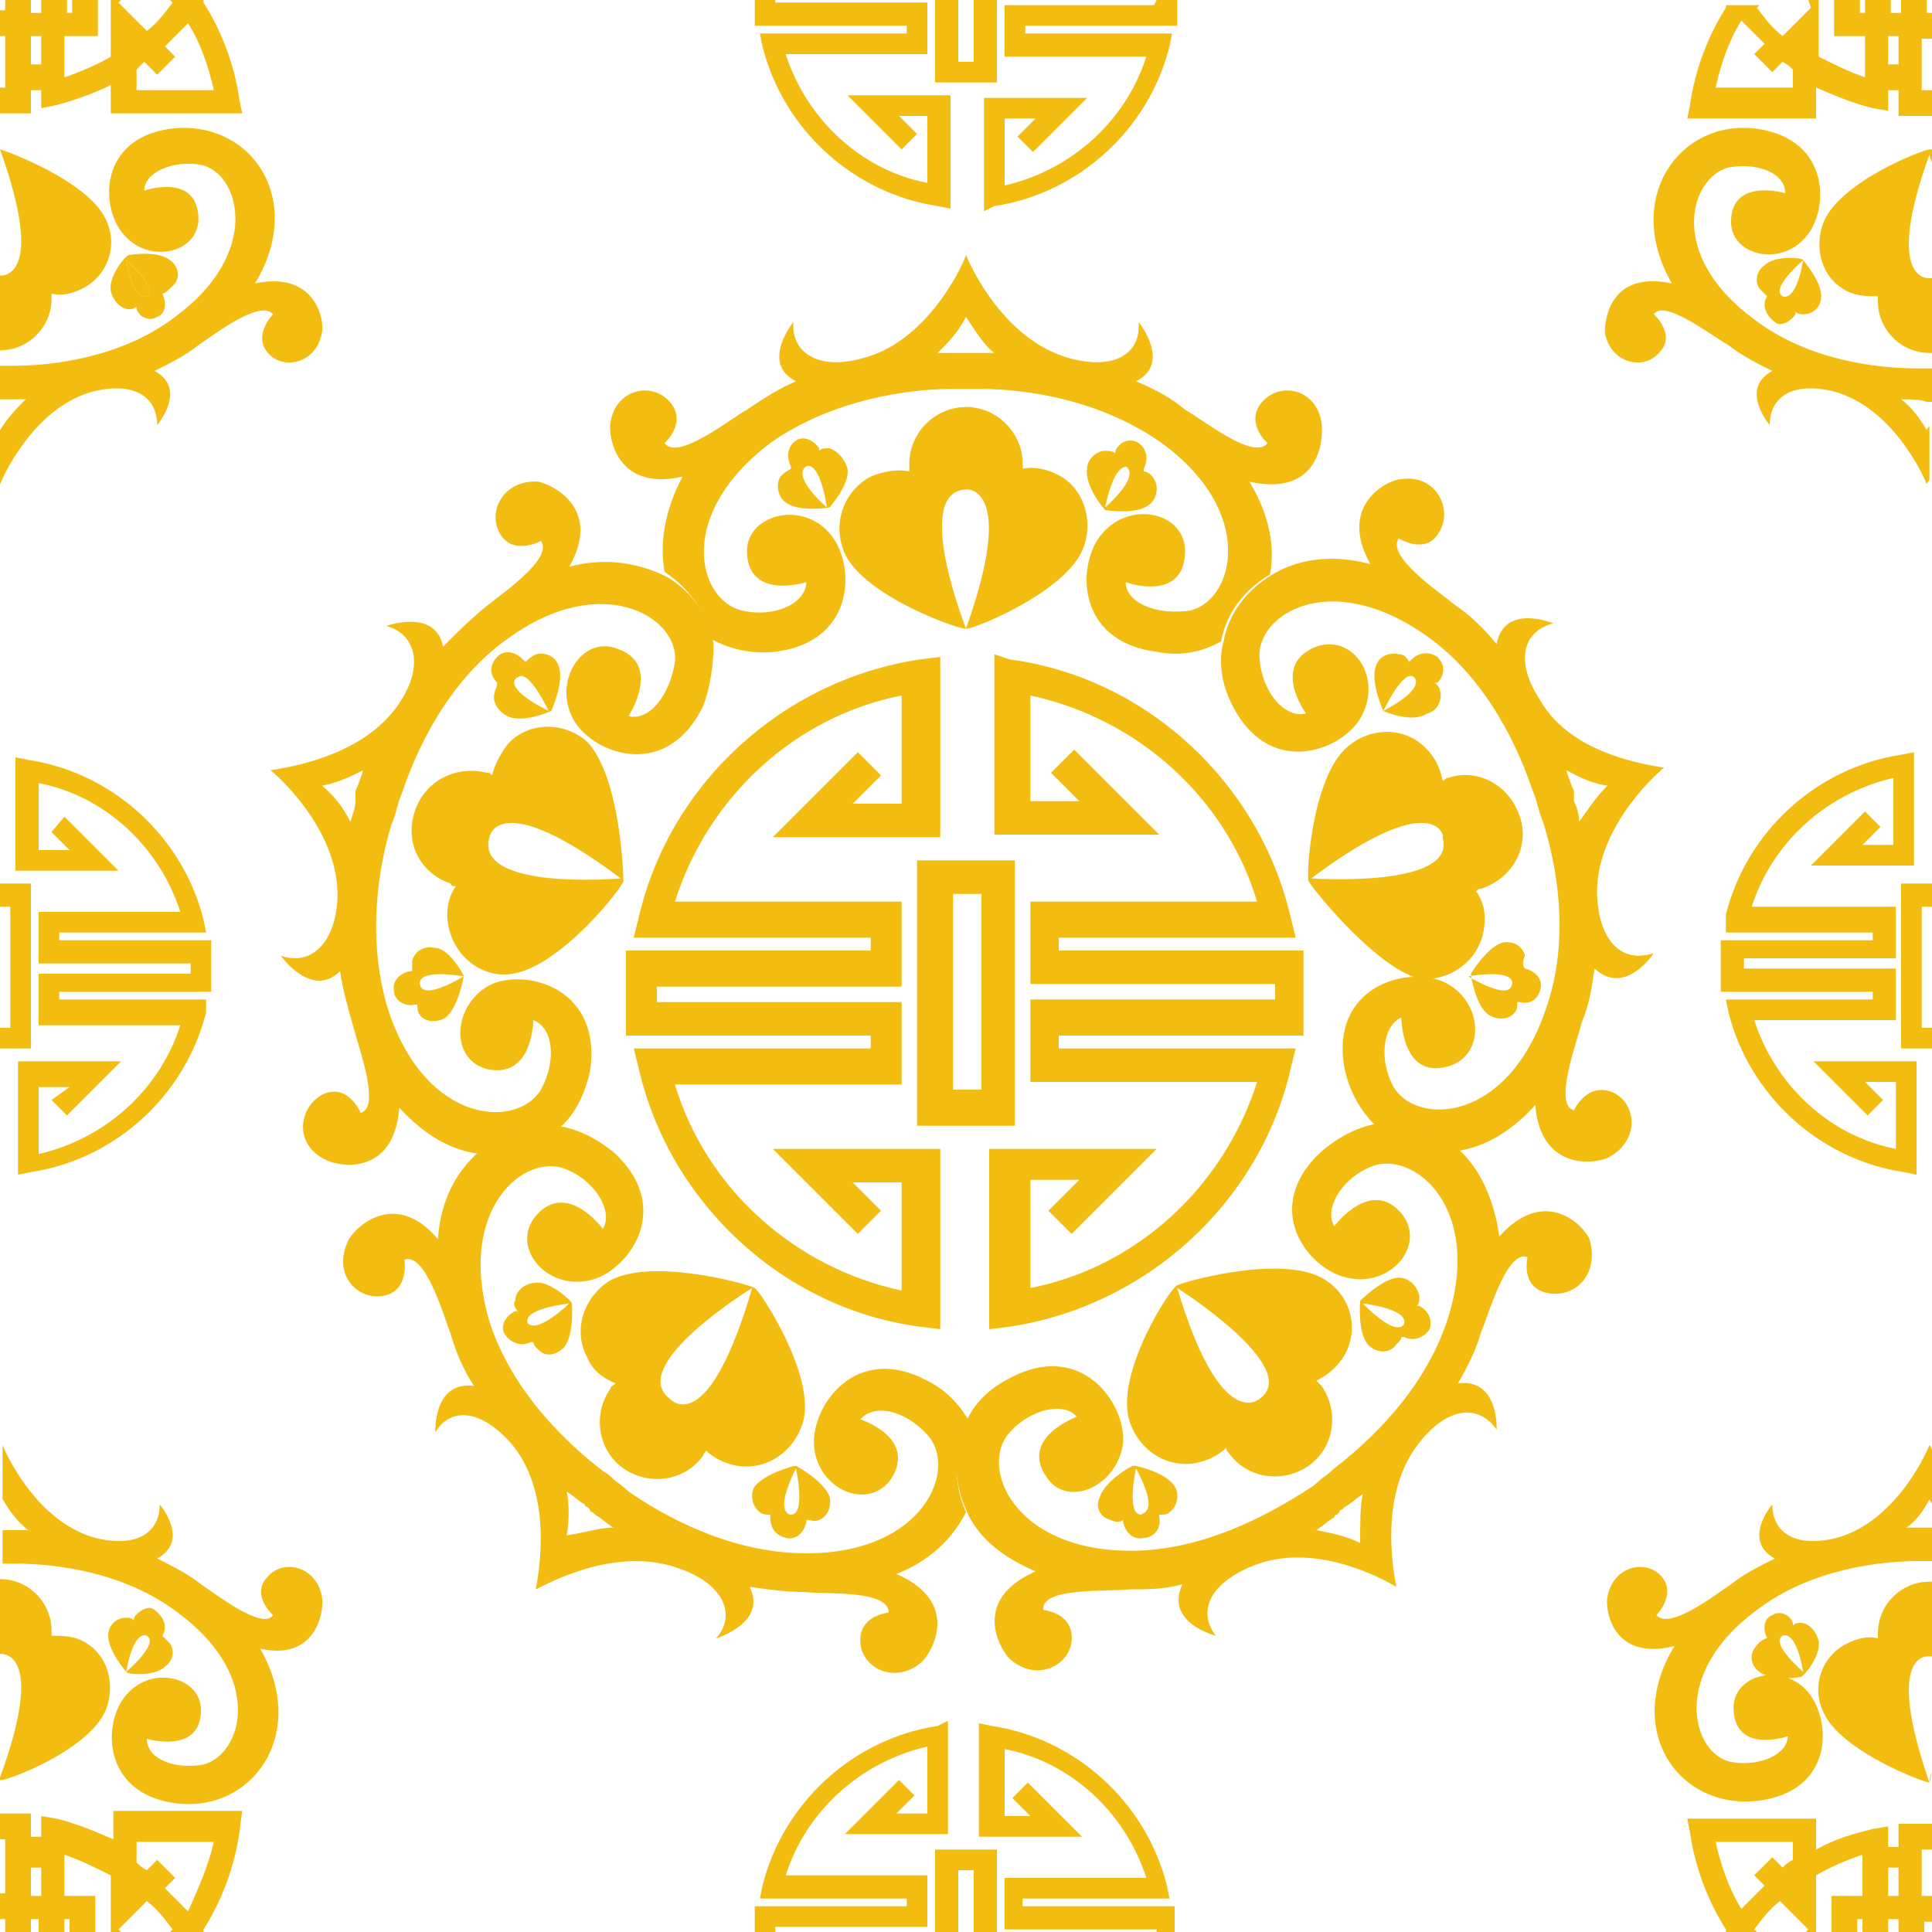 <?xml version="1.0" encoding="utf-8"?>
<!-- Generator: Adobe Illustrator 18.1.1, SVG Export Plug-In . SVG Version: 6.00 Build 0)  -->
<!DOCTYPE svg PUBLIC "-//W3C//DTD SVG 1.1//EN" "http://www.w3.org/Graphics/SVG/1.1/DTD/svg11.dtd">
<svg version="1.1" id="Capa_1" xmlns="http://www.w3.org/2000/svg" xmlns:xlink="http://www.w3.org/1999/xlink" x="0px" y="0px"
	 width="75px" height="75px" viewBox="32 -31 75 75" enable-background="new 32 -31 75 75" xml:space="preserve">
<path fill="#F3BC11" d="M36.9-20.9c0.3,1.7,0.8,1.4,0.8,1.4C38.2-19.8,36.9-20.9,36.9-20.9z"/>
<g>
	<g>
		<path fill="#F3BC11" d="M36.3-26.6v-1.1c-0.6,0.3-1.4,0.6-2.2,0.8l-0.5,0.1v-0.7h-0.4v0.9H32v-1h0.2v-2H32v-1h0.2V-31h1v0.5h0.4
			V-31h1v0.5h0.2V-31h1v1.4h-1.3v1.6c0.6-0.2,1.3-0.5,1.8-0.8v-1.8V-31h0.4l-0.1,0.1l1.1,1.1c0.4-0.3,0.7-0.7,1-1.1c0,0,0,0-0.1-0.1
			h0.1h1.2c0,0,0,0,0,0.1c0.7,1.1,1.2,2.4,1.4,3.8l0.1,0.5H36.3z M37.3-27.5h3c-0.2-0.9-0.5-1.8-1-2.6c-0.3,0.3-0.6,0.6-0.9,0.9
			l0.4,0.4l-0.7,0.7l-0.5-0.5c-0.1,0.1-0.2,0.2-0.3,0.3V-27.5z M33.6-29.6h-0.4v1.1h0.4V-29.6z"/>
	</g>
</g>
<g>
	<path fill="#F3BC11" d="M32-25.2L32-25.2v0.1C32-25.1,32-25.1,32-25.2c1.8,5,0.1,4.9,0,4.9v2.9l0,0c1.1,0,2-0.9,2-2
		c0-0.1,0-0.1,0-0.2c0.4,0.1,0.8,0,1.2-0.2c1-0.5,1.4-1.7,0.9-2.7C35.4-24,32.1-25.2,32-25.2z"/>
</g>
<g>
	<g>
		<path fill="#F3BC11" d="M38.3-19.6C38.3-19.6,38.3-19.5,38.3-19.6c0.2,0.4,0.1,0.8-0.2,0.9c-0.3,0.2-0.7,0-0.8-0.3c0,0,0,0,0-0.1
			C37.2-19,37.1-19,37-19c-0.3,0-0.6-0.3-0.7-0.7c-0.1-0.6,0.6-1.4,0.7-1.4c0,0,1.1-0.2,1.6,0.2c0.3,0.2,0.4,0.6,0.2,0.9
			C38.5-19.7,38.4-19.6,38.3-19.6z M36.9-20.9c0.3,1.7,0.8,1.4,0.8,1.4C38.2-19.8,36.9-20.9,36.9-20.9z"/>
	</g>
</g>
<g>
	<path fill="#F3BC11" d="M41.9-20c2-3.3-0.2-6.4-3.3-6c-2.8,0.4-2.7,3.1-1.8,4.1c1,1.2,3,0.7,2.9-0.7c-0.1-1.7-2.1-1-2.1-1
		c0-0.7,1.1-1.2,2.2-1c1.5,0.3,2.4,3.4-1,5.9c-2.1,1.6-4.8,1.9-6.3,1.9c0,0-0.2,0-0.5,0l0,0v1.3l0,0h0.1h0.1c0.2,0,0.5,0,0.8,0
		c-0.3,0.3-0.7,0.7-1,1.2l0,0v2.1l0,0l0,0c0.2-0.5,1.4-3,3.6-3.6c1.6-0.4,2.5,0.2,2.5,1.3c0,0,1.2-1.4-0.1-2.1
		c0.6-0.3,1.2-0.6,1.7-1l0,0c0.6-0.4,2.4-1.8,2.9-1.2c0,0-0.8,0.8-0.2,1.5c0.6,0.7,1.9,0.4,2.1-0.8C44.6-18.5,44.3-20.5,41.9-20z"/>
</g>
<g>
	<g>
		<path fill="#F3BC11" d="M106.6-29.6v2.1h0.4v1h-1.3v-1h-0.4v0.8l-0.6-0.1c-0.8-0.2-1.5-0.5-2.2-0.8v1.2h-5l0.1-0.5
			c0.2-1.4,0.7-2.7,1.4-3.8c0,0,0,0,0-0.1h1.2h0.1c0,0,0,0-0.1,0.1c0.3,0.4,0.6,0.8,1,1.1l1.1-1.1l-0.1-0.3h0.4v0.4v1.8
			c0.6,0.3,1.2,0.6,1.8,0.8v-1.6h-1.2V-31h1v0.5h0.2V-31h1v0.5h0.4V-31h1v0.5h0.2v1h-0.4V-29.6z M101.6-28.3
			c-0.1-0.1-0.2-0.2-0.4-0.3l-0.4,0.4l-0.7-0.7l0.4-0.4c-0.3-0.3-0.6-0.6-0.9-0.9c-0.5,0.8-0.8,1.7-1,2.6h3V-28.3z M105.7-29.6h-0.4
			v1.1h0.4V-29.6z"/>
	</g>
</g>
<g>
	<path fill="#F3BC11" d="M102.8-22.4c-0.4,1-0.1,2.2,0.9,2.7c0.4,0.2,0.8,0.2,1.2,0.2c0,0.1,0,0.1,0,0.2c0,1.1,0.9,2,2,2h0.1v-2.9
		h-0.1c0,0-1.8,0.2,0-4.8c0,0,0,0.1,0.1,0.3v-0.5c-0.1,0-0.1,0-0.1,0C106.7-25.2,103.5-24,102.8-22.4z"/>
</g>
<g>
	<g>
		<path fill="#F3BC11" d="M100.6-19.5C100.6-19.5,100.6-19.6,100.6-19.5c-0.1-0.1-0.2-0.2-0.3-0.3c-0.2-0.3-0.1-0.7,0.2-0.9
			c0.4-0.4,1.5-0.3,1.5-0.2c0,0,0.7,0.8,0.7,1.4c0,0.4-0.3,0.7-0.7,0.7c-0.1,0-0.2,0-0.3-0.1c0,0,0,0,0,0.1
			c-0.2,0.3-0.6,0.5-0.8,0.3C100.5-18.8,100.4-19.2,100.6-19.5z M101.2-19.5c0,0,0.5,0.3,0.8-1.4C102-20.9,100.7-19.8,101.2-19.5z"
			/>
	</g>
</g>
<g>
	<path fill="#F3BC11" d="M106.8-15.4L106.8-15.4c0.1,0,0.1,0,0.2,0l0,0v-1.3h-0.1c-0.3,0-0.5,0-0.5,0c-1.5,0-4.2-0.3-6.3-1.9
		c-3.4-2.5-2.5-5.5-1-5.9c1.1-0.2,2.2,0.2,2.2,1c0,0-2-0.6-2.1,1c-0.1,1.4,1.9,1.9,2.9,0.7c0.9-1,1-3.8-1.9-4.2
		c-3-0.4-5.2,2.7-3.3,6c-2.4-0.5-2.6,1.4-2.6,1.9c0.2,1.2,1.5,1.5,2.1,0.8c0.7-0.7-0.2-1.5-0.2-1.5c0.4-0.6,2.2,0.8,2.9,1.2l0,0
		c0.5,0.4,1.1,0.7,1.7,1c-1.3,0.7-0.1,2.1-0.1,2.1c0-1.1,0.9-1.7,2.5-1.3c2.2,0.6,3.4,3.1,3.6,3.6l0,0l0,0c0-0.1,0.1-0.1,0.1-0.2
		v-2.1c0,0.1-0.1,0.1-0.1,0.2c-0.3-0.5-0.6-0.9-1-1.2C106.2-15.5,106.5-15.5,106.8-15.4C106.7-15.4,106.8-15.4,106.8-15.4z"/>
</g>
<g>
	<g>
		<path fill="#F3BC11" d="M41.3,40.1c-0.2,1.4-0.7,2.7-1.4,3.8c0,0,0,0,0,0.1h-1.1h-0.2c0,0,0,0,0.1-0.1c-0.3-0.4-0.6-0.8-1-1.1
			l-1.1,1.1l0.1,0.1h-0.4v-0.4v-1.8c-0.6-0.3-1.2-0.6-1.8-0.8v1.6h1.2V44h-1v-0.5h-0.2V44h-1v-0.5h-0.3V44h-1v-0.5H32v-1h0.2v-2.1
			H32v-1h1.2v0.9h0.4v-0.8l0.6,0.1c0.8,0.2,1.5,0.5,2.2,0.8v-1.1h5L41.3,40.1z M33.6,41.5h-0.4v1.1h0.4V41.5z M40.3,40.5h-3v0.8
			c0.1,0.1,0.2,0.2,0.4,0.3l0.4-0.4l0.7,0.7l-0.4,0.4c0.3,0.3,0.6,0.6,0.9,0.9C39.7,42.3,40.1,41.4,40.3,40.5z"/>
	</g>
</g>
<g>
	<path fill="#F3BC11" d="M36.1,35.4c0.4-1,0.1-2.2-0.9-2.7c-0.4-0.2-0.8-0.2-1.2-0.2c0-0.1,0-0.1,0-0.2c0-1.1-0.9-2-2-2l0,0v2.9
		c0.1,0,1.8-0.1,0,4.8l0,0v0.1l0,0C32.1,38.2,35.4,37,36.1,35.4z"/>
</g>
<g>
	<g>
		<path fill="#F3BC11" d="M38.3,32.5C38.3,32.5,38.3,32.6,38.3,32.5c0.1,0.1,0.2,0.2,0.3,0.3c0.2,0.3,0.1,0.7-0.2,0.9
			c-0.4,0.4-1.5,0.3-1.5,0.2c0,0-0.7-0.8-0.7-1.4c0-0.4,0.3-0.7,0.7-0.7c0.1,0,0.2,0,0.3,0.1c0,0,0,0,0-0.1c0.2-0.3,0.6-0.5,0.8-0.3
			C38.4,31.8,38.5,32.2,38.3,32.5z M37.7,32.5c0,0-0.5-0.3-0.8,1.4C36.9,33.9,38.2,32.8,37.7,32.5z"/>
	</g>
</g>
<g>
	<path fill="#F3BC11" d="M44.5,31c-0.2-1.2-1.5-1.5-2.1-0.8c-0.7,0.7,0.2,1.5,0.2,1.5c-0.4,0.6-2.2-0.8-2.8-1.2l0,0
		c-0.5-0.4-1.1-0.7-1.7-1c1.3-0.7,0.1-2.1,0.1-2.1c0,1.1-0.9,1.7-2.5,1.3c-2.2-0.6-3.4-3.1-3.6-3.6l0,0l0,0v2.1l0,0
		c0.3,0.5,0.6,0.9,1,1.2c-0.3,0-0.6,0-0.8,0h-0.1h-0.1l0,0v1.3l0,0c0.3,0,0.5,0,0.5,0c1.5,0,4.2,0.3,6.3,1.9c3.4,2.5,2.5,5.5,1,5.9
		c-1.1,0.2-2.2-0.2-2.2-1c0,0,2,0.6,2.1-1c0.1-1.4-1.9-1.9-2.9-0.7c-0.9,1-1,3.8,1.9,4.2c3,0.4,5.2-2.7,3.3-6
		C44.3,33.5,44.6,31.5,44.5,31z"/>
</g>
<g>
	<g>
		<path fill="#F3BC11" d="M106.6,40.5v2.1h0.4v1h-0.3V44h-1v-0.5h-0.4V44h-1v-0.5h-0.2V44h-1v-1.4h1.2V41c-0.6,0.2-1.3,0.5-1.8,0.8
			v1.8V44h-0.4l0.1-0.1l-1.1-1.1c-0.4,0.3-0.7,0.7-1,1.1c0,0,0,0,0.1,0.1h-0.1H99c0,0,0,0,0-0.1c-0.7-1.1-1.2-2.4-1.4-3.8l-0.1-0.5
			h5v1.2c0.7-0.4,1.4-0.6,2.2-0.8l0.6-0.1v0.8h0.4v-0.9h1.3v1h-0.4V40.5z M101.6,40.5h-3c0.2,0.9,0.5,1.8,1,2.6
			c0.3-0.3,0.6-0.6,0.9-0.9l-0.4-0.4l0.7-0.7l0.4,0.4c0.1-0.1,0.2-0.2,0.4-0.3V40.5z M105.7,41.5h-0.4v1.1h0.4V41.5z"/>
	</g>
</g>
<g>
	<path fill="#F3BC11" d="M106.9,38.2L106.9,38.2l0.1-0.4C106.9,38,106.9,38.1,106.9,38.2c-1.8-5.2,0-4.9,0-4.9h0.1v-2.9h-0.1
		c-1.1,0-2,0.9-2,2c0,0.1,0,0.1,0,0.2c-0.4-0.1-0.8,0-1.2,0.2c-1,0.5-1.4,1.7-0.9,2.7C103.5,37,106.7,38.2,106.9,38.2z"/>
</g>
<g>
	<g>
		<path fill="#F3BC11" d="M100.6,32.6C100.6,32.6,100.6,32.5,100.6,32.6c-0.2-0.4-0.1-0.8,0.2-0.9c0.3-0.2,0.7,0,0.8,0.3
			c0,0,0,0,0,0.1c0.1-0.1,0.2-0.1,0.3-0.1c0.3,0,0.6,0.3,0.7,0.7c0.1,0.6-0.6,1.4-0.7,1.4c0,0-1.1,0.2-1.6-0.2
			c-0.3-0.2-0.4-0.6-0.2-0.9C100.3,32.7,100.5,32.6,100.6,32.6z M102,33.9c-0.3-1.7-0.8-1.4-0.8-1.4C100.7,32.8,102,33.9,102,33.9z"
			/>
	</g>
</g>
<g>
	<path fill="#F3BC11" d="M106.9,27.2c0,0.1,0.1,0.1,0.1,0.2v-2.1c0-0.1-0.1-0.2-0.1-0.2l0,0l0,0c-0.2,0.5-1.4,3-3.6,3.6
		c-1.6,0.4-2.5-0.2-2.5-1.3c0,0-1.2,1.4,0.1,2.1c-0.6,0.3-1.2,0.6-1.7,1l0,0c-0.6,0.4-2.4,1.8-2.9,1.2c0,0,0.8-0.8,0.2-1.5
		c-0.6-0.7-1.9-0.4-2.1,0.8c-0.1,0.5,0.2,2.5,2.6,1.9c-2,3.3,0.2,6.4,3.3,6c2.9-0.4,2.8-3.1,1.9-4.2c-1-1.2-3-0.7-2.9,0.7
		c0.1,1.7,2.1,1,2.1,1c0,0.7-1.1,1.2-2.2,1c-1.5-0.3-2.4-3.4,1-5.9c2.1-1.6,4.8-1.9,6.3-1.9c0,0,0.2,0,0.5,0h0.1v-1.3l0,0H107h-0.1
		h-0.1c-0.2,0-0.5,0-0.8,0C106.2,28.2,106.6,27.8,106.9,27.2z"/>
</g>
<g>
	<path fill="#F3BC11" d="M70.6-5.6v7H77l-3.3-3.3L72.8-1l1.1,1.1H72V-4c4.2,0.9,7.6,4,8.8,8H72v3.2h9.5v0.6H72V11h8.8
		c-1.3,4.1-4.7,7.2-8.8,8v-4.2h1.9L72.7,16l0.9,0.9l3.3-3.3h-6.5v7l0.8-0.1c5.3-0.8,9.7-4.8,10.9-10l0.2-0.8h-9.2V9.2h9.5V5.9h-9.5
		V5.4h9.2l-0.2-0.8c-1.2-5.2-5.6-9.3-10.9-10L70.6-5.6z"/>
</g>
<g>
	<path fill="#F3BC11" d="M65.3,16.9l0.9-0.9l-1.1-1.1H67v4.2c-4.2-0.9-7.6-4-8.8-8H67V7.9h-9.5V7.3H67V4h-8.8c1.3-4.1,4.7-7.2,8.8-8
		v4.2h-1.9l1.1-1.1l-0.9-0.9L62,1.5h6.5v-7l-0.8,0.1c-5.3,0.8-9.7,4.8-10.9,10l-0.2,0.8h9.2v0.5h-9.5v3.3h9.5v0.5h-9.2l0.2,0.8
		c1.2,5.2,5.6,9.3,10.9,10l0.8,0.1v-7H62L65.3,16.9z"/>
</g>
<g>
	<g>
		<path fill="#F3BC11" d="M71.4,12.7h-3.8V2.4h3.8V12.7z M70.1,3.7H69v7.6h1.1V3.7z"/>
	</g>
</g>
<g>
	<g>
		<path fill="#F3BC11" d="M64.8-9.5c-0.5-1.1-0.1-2.4,1-3c0.5-0.2,1-0.3,1.5-0.2c0-0.1,0-0.2,0-0.3c0-1.2,1-2.2,2.2-2.2
			s2.2,1,2.2,2.2c0,0.1,0,0.1,0,0.2c0.4-0.1,0.9,0,1.3,0.2c1.1,0.5,1.5,1.9,1,3c-0.8,1.7-4.4,3.1-4.5,3C69.4-6.5,65.6-7.8,64.8-9.5z
			 M69.5-6.6c2-5.6,0-5.4,0-5.4C67.4-11.9,69.5-6.6,69.5-6.6z"/>
	</g>
</g>
<g>
	<g>
		<path fill="#F3BC11" d="M64.9-12.8c0.1,0.6-0.7,1.5-0.7,1.5s-1.2,0.2-1.7-0.2c-0.3-0.2-0.4-0.7-0.2-1c0.1-0.1,0.2-0.2,0.4-0.3
			v-0.1c-0.2-0.4-0.1-0.8,0.2-1c0.3-0.2,0.7,0,0.9,0.3c0,0,0,0,0,0.1c0.1-0.1,0.2-0.1,0.4-0.1C64.5-13.5,64.8-13.2,64.9-12.8z
			 M64.1-11.3c-0.3-1.9-0.8-1.6-0.8-1.6C62.7-12.5,64.1-11.3,64.1-11.3z"/>
	</g>
</g>
<g>
	<g>
		<path fill="#F3BC11" d="M74.2-12.8c0-0.4,0.4-0.7,0.7-0.7c0.1,0,0.3,0,0.4,0.1c0,0,0,0,0-0.1c0.2-0.4,0.6-0.5,0.9-0.3
			c0.3,0.2,0.4,0.6,0.2,1c0,0,0,0,0,0.1c0.1,0,0.3,0.1,0.4,0.3c0.2,0.3,0.1,0.8-0.2,1c-0.5,0.4-1.7,0.2-1.7,0.2
			C74.9-11.2,74.1-12.1,74.2-12.8z M74.9-11.3c0,0,1.4-1.2,0.8-1.6C75.8-12.8,75.3-13.2,74.9-11.3z"/>
	</g>
</g>
<g>
	<g>
		<path fill="#F3BC11" d="M80.5-12.3c0.8,1.3,1,2.6,0.8,3.6c-1,0.6-1.7,1.5-1.9,2.6c-0.7,0.4-1.6,0.6-2.5,0.4
			c-3.2-0.4-3.1-3.5-2.1-4.6c1.1-1.3,3.3-0.8,3.2,0.8c-0.1,1.9-2.3,1.1-2.3,1.1c0,0.8,1.2,1.3,2.5,1.1c1.7-0.4,2.6-3.8-1.1-6.5
			c-2.4-1.7-5.3-2.1-7-2.1c0,0-0.2,0-0.6,0c-0.4,0-0.6,0-0.6,0c-1.6,0-4.6,0.4-7,2.1c-3.7,2.8-2.8,6.1-1.1,6.5
			c1.3,0.3,2.5-0.3,2.5-1.1c0,0-2.2,0.7-2.3-1.1c-0.1-1.5,2.1-2.1,3.2-0.8c1,1.1,1.1,4.2-2.1,4.6c-0.9,0.1-1.8-0.1-2.5-0.5
			c-0.2-1.1-0.9-2-1.8-2.6c-0.2-1.1,0-2.4,0.7-3.7c-2.6,0.6-2.9-1.6-2.8-2.1c0.2-1.3,1.6-1.6,2.3-0.8c0.7,0.8-0.2,1.6-0.2,1.6
			c0.5,0.7,2.5-0.9,3.2-1.3l0,0c0.6-0.4,1.2-0.8,1.9-1.1c-1.4-0.7-0.1-2.3-0.1-2.3c-0.1,1.2,1,1.9,2.7,1.4c2.4-0.6,3.8-3.4,4-4l0,0
			l0,0c0.2,0.5,1.5,3.3,4,4c1.8,0.5,2.8-0.2,2.7-1.4c0,0,1.3,1.6-0.1,2.3c0.7,0.3,1.3,0.6,1.9,1.1l0,0c0.7,0.4,2.7,2,3.2,1.3
			c0,0-0.9-0.8-0.2-1.6c0.7-0.8,2.1-0.5,2.3,0.8C83.4-13.9,83.2-11.7,80.5-12.3z M70.6-17.3c-0.4-0.3-0.7-0.8-1.1-1.4
			c-0.3,0.6-0.7,1-1.1,1.4c0.3,0,0.6,0,0.9,0h0.1h0.1h0.1h0.1C69.9-17.3,70.2-17.3,70.6-17.3z"/>
	</g>
</g>
<g>
	<g>
		<path fill="#F3BC11" d="M56.2,3.2c0,0.2-2.4,3.3-4.3,3.6c-1.2,0.2-2.3-0.7-2.5-1.9c-0.1-0.5,0-1.1,0.3-1.5c-0.1,0-0.2,0-0.2-0.1
			c-1.2-0.4-1.8-1.6-1.4-2.8c0.4-1.2,1.6-1.8,2.8-1.5C51-1,51-1,51.1-0.9c0.1-0.4,0.3-0.8,0.6-1.2C52.5-3,53.9-3,54.8-2.2
			C56.1-0.8,56.2,3,56.2,3.2z M56.1,3.1C51.3-0.5,51,1.5,51,1.5C50.4,3.6,56.1,3.1,56.1,3.1z"/>
	</g>
</g>
<g>
	<g>
		<path fill="#F3BC11" d="M50,6.9c0,0-0.2,1.2-0.7,1.6c-0.3,0.2-0.8,0.2-1-0.1c-0.1-0.1-0.1-0.3-0.1-0.4h-0.1
			c-0.4,0.1-0.8-0.2-0.8-0.5c-0.1-0.4,0.2-0.7,0.6-0.8c0,0,0,0,0.1,0c0-0.1,0-0.3,0-0.4c0.1-0.4,0.5-0.6,0.9-0.5
			C49.4,5.8,50,6.8,50,6.9z M50,6.9c-1.9-0.3-1.7,0.3-1.7,0.3C48.4,7.9,50,6.9,50,6.9z"/>
	</g>
</g>
<g>
	<g>
		<path fill="#F3BC11" d="M51.3-4.5c-0.3-0.3-0.3-0.7,0-1s0.7-0.2,1,0.1c0,0,0,0,0.1,0.1c0.1-0.1,0.2-0.2,0.4-0.3
			c0.4-0.1,0.8,0.1,0.9,0.5c0.2,0.6-0.3,1.7-0.3,1.7s-1.1,0.5-1.7,0.2c-0.4-0.2-0.6-0.6-0.5-0.9C51.2-4.2,51.3-4.3,51.3-4.5
			C51.4-4.4,51.3-4.4,51.3-4.5z M53.3-3.4c0,0-0.8-1.7-1.2-1.3C52-4.7,51.5-4.3,53.3-3.4z"/>
	</g>
</g>
<g>
	<g>
		<path fill="#F3BC11" d="M59.3-3.6c-1.4,2.9-4.2,1.9-5,0.6c-0.9-1.5,0.3-3.4,1.7-2.8c1.7,0.6,0.4,2.6,0.4,2.6C57.2-3,58-4,58.2-5.3
			c0.2-1.7-2.8-3.6-6.5-0.9c-2.4,1.7-3.6,4.5-4.1,6c0,0-0.1,0.2-0.2,0.6C47.3,0.8,47.2,1,47.2,1c-0.5,1.6-1,4.5-0.1,7.3
			c1.5,4.4,5,4.5,5.9,3c0.6-1.1,0.5-2.4-0.3-2.7c0,0,0,2.3-1.8,1.9c-1.5-0.4-1.3-2.6,0.2-3.3c1.4-0.6,4.3,0.2,3.8,3.4
			c-0.2,0.9-0.6,1.7-1.2,2.2c-1.1-0.1-2.2,0.2-3,1c-1.1-0.1-2.2-0.7-3.2-1.8c-0.2,2.7-2.4,2.3-2.9,2c-1.2-0.6-1-2-0.1-2.5
			c1-0.5,1.5,0.7,1.5,0.7c0.8-0.2-0.1-2.6-0.3-3.4l0,0c-0.2-0.7-0.4-1.4-0.5-2.1c-1.1,1.1-2.3-0.6-2.3-0.6C44,6.5,45,5.7,45.1,3.9
			c0.1-2.5-2.1-4.6-2.6-5l0,0l0,0c0.6-0.1,3.6-0.5,5-2.6c1-1.5,0.6-2.7-0.5-3c0,0,1.9-0.7,2.2,0.8c0.5-0.5,1-1,1.6-1.5l0,0
			c0.6-0.5,2.7-1.9,2.2-2.6c0,0-1.1,0.6-1.6-0.3s0.2-2.1,1.5-2c0.5,0.1,2.5,1,1.2,3.3c1.5-0.4,2.8-0.1,3.8,0.4
			c1,0.6,1.6,1.5,1.8,2.6C59.7-5.3,59.6-4.4,59.3-3.6z M45.6,0.9c0.1-0.3,0.2-0.6,0.2-0.8V0v-0.1v-0.1v-0.1c0.1-0.2,0.2-0.5,0.3-0.8
			c-0.4,0.2-1,0.5-1.6,0.6C45.1,0,45.4,0.5,45.6,0.9z"/>
	</g>
</g>
<g>
	<g>
		<path fill="#F3BC11" d="M60.6,25.9c-0.5-0.1-0.9-0.3-1.2-0.6c0,0.1-0.1,0.1-0.1,0.2c-0.7,1-2.1,1.2-3.1,0.5s-1.2-2.1-0.5-3.1
			c0-0.1,0.1-0.1,0.2-0.2c-0.5-0.2-0.9-0.5-1.1-1c-0.6-1.1-0.1-2.4,0.9-3c1.7-0.9,5.5,0.2,5.6,0.3c0.2,0.1,2.3,3.3,1.9,5.1
			C62.9,25.3,61.8,26.1,60.6,25.9z M61.2,19c0,0-4.9,3-3.2,4.3C58.1,23.4,59.5,24.8,61.2,19z"/>
	</g>
</g>
<g>
	<g>
		<path fill="#F3BC11" d="M54.2,19.6c0,0,0.1,1.2-0.3,1.7c-0.3,0.3-0.7,0.4-1,0.1c-0.1-0.1-0.2-0.2-0.2-0.3c0,0,0,0-0.1,0
			c-0.4,0.2-0.8,0-1-0.3c-0.2-0.3,0-0.7,0.4-0.9c0,0,0,0,0.1,0c-0.1-0.1-0.2-0.3-0.1-0.4c0-0.4,0.4-0.7,0.8-0.7
			C53.3,18.7,54.2,19.5,54.2,19.6z M54.1,19.6c0,0-1.9,0.2-1.6,0.8C52.5,20.3,52.7,20.9,54.1,19.6z"/>
	</g>
</g>
<g>
	<g>
		<path fill="#F3BC11" d="M62.9,25.9c0,0,1.1,0.6,1.3,1.2c0.1,0.4-0.1,0.8-0.4,0.9c-0.2,0.1-0.3,0-0.5,0v0.1
			c-0.1,0.4-0.4,0.7-0.8,0.6c-0.4-0.1-0.6-0.4-0.6-0.8c0,0,0,0,0-0.1c-0.1,0-0.3,0-0.4-0.1c-0.3-0.2-0.4-0.7-0.2-1
			C61.7,26.2,62.8,25.9,62.9,25.9z M62.9,26c-0.9,1.8-0.2,1.8-0.2,1.8C63.3,27.8,62.9,26,62.9,26z"/>
	</g>
</g>
<g>
	<g>
		<path fill="#F3BC11" d="M69.5,27.7c-0.5,1-1.4,1.9-2.7,2.4c2.5,1.1,1.4,3,1,3.4c-1,0.9-2.3,0.3-2.4-0.7c-0.1-1.1,1.1-1.2,1.1-1.2
			c0-0.9-2.5-0.7-3.3-0.8l0,0c-0.7,0-1.4-0.1-2.1-0.2c0.7,1.4-1.3,2-1.3,2c0.8-0.9,0.3-2.1-1.4-2.7c-2.4-0.9-5,0.5-5.6,0.8l0,0l0,0
			c0.1-0.6,0.7-3.6-0.9-5.6c-1.2-1.4-2.4-1.5-3-0.5c0,0-0.1-2,1.5-1.8c-0.4-0.6-0.7-1.3-0.9-2l0,0c-0.3-0.8-1-3.2-1.8-2.9
			c0,0,0.2,1.2-0.8,1.4s-2-0.8-1.4-2.1c0.2-0.5,1.8-2.1,3.5-0.1c0.1-1.5,0.7-2.6,1.6-3.4c0.9-0.8,2-1.1,3-1c0.8,0.1,1.6,0.5,2.3,1.1
			c2.3,2.2,0.4,4.6-1,4.9c-1.7,0.4-3.1-1.3-2.1-2.5c1.2-1.4,2.6,0.5,2.6,0.5c0.4-0.6-0.2-1.8-1.4-2.3c-1.6-0.7-4.3,1.5-3,5.9
			c0.9,2.8,3.1,4.8,4.4,5.8c0,0,0.2,0.1,0.5,0.4c0.3,0.2,0.5,0.4,0.5,0.4c1.3,0.9,3.9,2.4,6.9,2.4c4.6,0,5.9-3.3,4.7-4.6
			c-0.9-1-2.1-1.2-2.6-0.6c0,0,2.2,0.7,1.2,2.3c-0.9,1.3-2.9,0.4-3-1.3c-0.1-1.5,1.6-4,4.4-2.5c0.8,0.4,1.3,1,1.7,1.7
			C69,25.3,69,26.6,69.5,27.7z M55.8,28.3c-0.3-0.2-0.5-0.4-0.7-0.5c0,0,0,0-0.1-0.1c0,0-0.1,0-0.1-0.1c0,0,0,0-0.1-0.1
			c0,0-0.1,0-0.1-0.1c-0.2-0.1-0.4-0.3-0.7-0.5c0.1,0.5,0.1,1.1,0,1.7C54.7,28.5,55.3,28.3,55.8,28.3z"/>
	</g>
</g>
<g>
	<g>
		<path fill="#F3BC11" d="M82.8,3.2c-0.1-0.1,0.1-4,1.5-5.2c0.9-0.8,2.3-0.8,3.1,0.1c0.3,0.3,0.5,0.7,0.6,1.2c0.1,0,0.1-0.1,0.2-0.1
			c1.2-0.4,2.4,0.3,2.8,1.5c0.4,1.2-0.3,2.4-1.5,2.8c-0.1,0-0.1,0-0.2,0.1c0.3,0.4,0.4,0.9,0.3,1.5c-0.2,1.2-1.3,2-2.5,1.9
			C85.3,6.5,82.8,3.3,82.8,3.2z M82.9,3.1c0,0,5.7,0.4,5.1-1.6C88.1,1.5,87.7-0.5,82.9,3.1z"/>
	</g>
</g>
<g>
	<g>
		<path fill="#F3BC11" d="M91.2,6.6c0.4,0.1,0.7,0.4,0.6,0.8C91.7,7.8,91.4,8,91,7.9h-0.1c0,0.2,0,0.3-0.1,0.4
			c-0.2,0.3-0.7,0.3-1,0.1c-0.5-0.3-0.7-1.5-0.7-1.6c0,0,0.6-1,1.2-1.2c0.4-0.1,0.8,0.1,0.9,0.5C91.1,6.3,91.1,6.5,91.2,6.6
			C91.1,6.6,91.1,6.6,91.2,6.6z M89,6.9c0,0,1.6,1,1.7,0.3C90.7,7.2,90.9,6.6,89,6.9z"/>
	</g>
</g>
<g>
	<g>
		<path fill="#F3BC11" d="M85.7-3.4c0,0-0.5-1.1-0.3-1.7c0.1-0.4,0.5-0.6,0.9-0.5c0.2,0,0.3,0.1,0.4,0.3c0,0,0,0,0.1-0.1
			c0.3-0.3,0.7-0.3,1-0.1c0.3,0.3,0.3,0.7,0,1c0,0,0,0-0.1,0c0.1,0.1,0.2,0.2,0.2,0.3c0.1,0.4-0.1,0.8-0.5,0.9
			C86.8-2.9,85.7-3.4,85.7-3.4z M85.7-3.4c1.7-0.9,1.2-1.3,1.2-1.3C86.5-5.1,85.7-3.4,85.7-3.4z"/>
	</g>
</g>
<g>
	<g>
		<path fill="#F3BC11" d="M96.6-1.2L96.6-1.2c-0.5,0.4-2.7,2.5-2.6,5c0.1,1.8,1,2.6,2.2,2.2c0,0-1.1,1.7-2.3,0.6
			c-0.1,0.7-0.2,1.4-0.5,2.1l0,0c-0.2,0.8-1.1,3.2-0.3,3.4c0,0,0.5-1.1,1.5-0.7c0.9,0.4,1.1,1.8-0.1,2.5c-0.5,0.3-2.7,0.6-2.9-2
			c-1,1.1-2.1,1.7-3.2,1.8c-0.9-0.8-2-1.1-3-1c-0.6-0.6-1-1.3-1.2-2.2c-0.6-3.2,2.4-4,3.8-3.4c1.6,0.7,1.7,2.9,0.2,3.3
			c-1.8,0.5-1.8-1.9-1.8-1.9c-0.7,0.3-0.9,1.6-0.3,2.7c0.9,1.5,4.4,1.4,5.9-3c1-2.8,0.4-5.7-0.1-7.3c0,0-0.1-0.2-0.2-0.6
			c-0.1-0.4-0.2-0.6-0.2-0.6c-0.5-1.5-1.7-4.3-4.1-6c-3.8-2.7-6.7-0.8-6.5,0.9c0.1,1.3,1,2.3,1.8,2.1c0,0-1.4-1.9,0.4-2.6
			c1.5-0.5,2.6,1.3,1.7,2.8c-0.8,1.3-3.6,2.3-5-0.6c-0.4-0.8-0.5-1.7-0.3-2.4c0.2-1.1,0.9-2,1.9-2.6s2.3-0.8,3.8-0.4
			c-1.3-2.3,0.7-3.3,1.2-3.3c1.3-0.2,2,1.1,1.5,2c-0.5,1-1.6,0.3-1.6,0.3c-0.5,0.7,1.6,2.1,2.2,2.6l0,0c0.6,0.4,1.1,0.9,1.6,1.5
			c0.3-1.6,2.2-0.8,2.2-0.8c-1.2,0.3-1.5,1.5-0.5,3C93-1.7,96-1.3,96.6-1.2L96.6-1.2z M94.4-0.5c-0.7-0.1-1.2-0.4-1.6-0.6
			c0.1,0.3,0.2,0.6,0.3,0.8v0.1v0.1V0v0.1c0.1,0.2,0.2,0.5,0.2,0.8C93.6,0.5,93.9,0,94.4-0.5z"/>
	</g>
</g>
<g>
	<g>
		<path fill="#F3BC11" d="M83.3,18.6c1.1,0.6,1.5,1.9,0.9,3c-0.3,0.5-0.7,0.8-1.1,1c0.1,0.1,0.1,0.1,0.2,0.2c0.7,1,0.5,2.4-0.5,3.1
			c-1,0.7-2.4,0.5-3.1-0.5c0,0-0.1-0.1-0.1-0.2c-0.3,0.3-0.7,0.5-1.2,0.6c-1.2,0.2-2.3-0.6-2.6-1.8c-0.4-1.9,1.7-5.1,1.9-5.1
			C77.8,18.8,81.6,17.7,83.3,18.6z M77.7,19c1.7,5.7,3.2,4.3,3.2,4.3C82.6,22.1,77.7,19,77.7,19z"/>
	</g>
</g>
<g>
	<g>
		<path fill="#F3BC11" d="M85.1,21.2c-0.4-0.5-0.3-1.6-0.3-1.7c0,0,0.9-0.9,1.5-0.9c0.4,0,0.7,0.3,0.8,0.7c0,0.2,0,0.3-0.1,0.4h0.1
			c0.4,0.2,0.5,0.6,0.4,0.9c-0.2,0.3-0.6,0.5-1,0.3c0,0,0,0-0.1,0c0,0.1-0.1,0.2-0.2,0.3C85.9,21.6,85.4,21.5,85.1,21.2z M84.9,19.6
			c1.4,1.4,1.6,0.8,1.6,0.8C86.7,19.8,84.9,19.6,84.9,19.6z"/>
	</g>
</g>
<g>
	<g>
		<path fill="#F3BC11" d="M77.6,26.7c0.2,0.3,0.1,0.8-0.2,1c-0.1,0.1-0.2,0.1-0.4,0.1c0,0,0,0,0,0.1c0.1,0.4-0.2,0.8-0.6,0.8
			c-0.4,0.1-0.7-0.2-0.8-0.6V28c-0.1,0.1-0.3,0.1-0.5,0c-0.4-0.1-0.6-0.5-0.4-0.9c0.2-0.6,1.2-1.2,1.3-1.2
			C76.2,25.9,77.3,26.2,77.6,26.7z M76.1,26c0,0-0.4,1.8,0.2,1.8C76.4,27.7,77,27.7,76.1,26z"/>
	</g>
</g>
<g>
	<g>
		<path fill="#F3BC11" d="M92.1,19.2c-1.1-0.2-0.8-1.4-0.8-1.4c-0.8-0.3-1.5,2.2-1.8,2.9l0,0c-0.2,0.7-0.5,1.3-0.9,2
			c1.6-0.2,1.5,1.8,1.5,1.8c-0.7-1-1.9-0.9-3,0.5c-1.6,2-1,5-0.9,5.6l0,0l0,0c-0.5-0.3-3.2-1.8-5.6-0.8c-1.7,0.7-2.1,1.8-1.4,2.7
			c0,0-2-0.5-1.3-2c-0.7,0.2-1.4,0.2-2.1,0.2l0,0c-0.8,0.1-3.4-0.1-3.3,0.8c0,0,1.2,0.1,1.1,1.2c-0.1,1-1.4,1.6-2.4,0.7
			c-0.4-0.4-1.5-2.3,1-3.4c-1.4-0.6-2.3-1.4-2.7-2.4c-0.5-1.1-0.5-2.4,0-3.4c0.3-0.7,0.9-1.3,1.7-1.7c2.8-1.5,4.5,1,4.4,2.5
			c-0.2,1.7-2.2,2.6-3,1.3c-1-1.5,1.2-2.3,1.2-2.3c-0.5-0.6-1.8-0.3-2.6,0.6c-1.2,1.3,0.1,4.6,4.7,4.6c2.9,0,5.5-1.5,6.9-2.4
			c0,0,0.2-0.1,0.5-0.4c0.3-0.2,0.5-0.4,0.5-0.4c1.3-1,3.5-3,4.4-5.8c1.4-4.4-1.4-6.6-3-5.9c-1.2,0.5-1.8,1.7-1.4,2.3
			c0,0,1.4-1.9,2.6-0.5c1,1.2-0.4,2.9-2.1,2.5c-1.5-0.3-3.4-2.7-1-4.9c0.7-0.6,1.5-1,2.3-1.1c1.1-0.1,2.2,0.2,3,1
			c0.8,0.7,1.4,1.9,1.6,3.4c1.8-2,3.3-0.4,3.5,0.1C94.1,18.4,93.2,19.4,92.1,19.2z M84.9,27c-0.3,0.2-0.5,0.4-0.7,0.5
			c0,0,0,0-0.1,0.1c0,0-0.1,0-0.1,0.1c0,0,0,0-0.1,0.1c0,0-0.1,0-0.1,0.1c-0.2,0.1-0.4,0.3-0.7,0.5c0.5,0.1,1.1,0.2,1.7,0.5
			C84.8,28.1,84.8,27.5,84.9,27z"/>
	</g>
</g>
<g>
	<path fill="#F3BC11" d="M76.8-30.8H71v2h5.5c-0.8,2.5-2.9,4.4-5.5,5v-2.6h1.2l-0.7,0.7l0.6,0.6l2.1-2.1h-4v4.4l0.4-0.2
		c3.3-0.5,6-3,6.8-6.2l0.1-0.5h-5.7V-30h5.9v-1h-0.8L76.8-30.8L76.8-30.8z"/>
</g>
<g>
	<path fill="#F3BC11" d="M61.3-31v1h5.9v0.3h-5.7l0.1,0.5c0.8,3.2,3.5,5.7,6.8,6.2l0.5,0.1v-4.4h-4l2.1,2.1l0.6-0.6l-0.7-0.7H68v2.6
		c-2.6-0.5-4.7-2.5-5.5-5H68v-2h-5.9V-31H61.3z"/>
</g>
<g>
	<polygon fill="#F3BC11" points="70.7,-31 69.8,-31 69.8,-28.6 69.2,-28.6 69.2,-31 68.3,-31 68.3,-27.8 70.7,-27.8 	"/>
</g>
<g>
	<path fill="#F3BC11" d="M40.2,7.5v-2h-5.9V5.2H40l-0.1-0.5c-0.8-3.2-3.5-5.7-6.8-6.2l-0.5-0.1v4.4h4l-2.1-2.1L34,1.3L34.7,2h-1.2
		v-2.6c2.6,0.5,4.7,2.5,5.5,5h-5.5v2h5.9v0.4h-5.9v2H39c-0.8,2.5-2.9,4.4-5.5,5v-2.6h1.2L34,11.7l0.6,0.6l2.1-2.1h-4v4.4l0.5-0.1
		c3.3-0.5,6-3,6.8-6.2V7.8h-5.7V7.5H40.2z"/>
</g>
<g>
	<polygon fill="#F3BC11" points="33.2,3.3 32,3.3 32,4.2 32.4,4.2 32.4,8.9 32,8.9 32,9.7 33.2,9.7 	"/>
</g>
<g>
	<path fill="#F3BC11" d="M99,7.8l0.1,0.5c0.8,3.2,3.5,5.7,6.8,6.2l0.5,0.1v-4.4h-4l2.1,2.1l0.6-0.6l-0.7-0.7h1.2v2.6
		c-2.6-0.5-4.7-2.5-5.5-5h5.5v-2h-5.9V6.2h5.9v-2H100c0.8-2.5,2.9-4.4,5.5-5v2.6h-1.2l0.7-0.7l-0.6-0.6l-2.1,2.1h4v-4.4l-0.5,0.1
		c-3.3,0.5-6,3-6.8,6.2v0.7h5.7v0.3h-5.9v2h5.9v0.3H99z"/>
</g>
<g>
	<polygon fill="#F3BC11" points="107,8.9 106.6,8.9 106.6,4.2 107,4.2 107,3.3 105.8,3.3 105.8,9.7 107,9.7 	"/>
</g>
<g>
	<path fill="#F3BC11" d="M77.6,44v-1h-5.9v-0.3h5.7l-0.1-0.5c-0.8-3.2-3.5-5.7-6.8-6.2L70,35.9v4.4h4l-2.1-2.1l-0.6,0.6l0.7,0.7h-1
		v-2.6c2.6,0.5,4.7,2.5,5.5,5H71v2h5.9V44H77.6z"/>
</g>
<g>
	<path fill="#F3BC11" d="M62.2,43.8H68v-2h-5.5c0.8-2.5,2.9-4.4,5.5-5v2.6h-1.2l0.7-0.7l-0.6-0.6l-2.1,2.1h4v-4.4L68.4,36
		c-3.3,0.5-6,3-6.8,6.2l-0.1,0.5h5.7V43h-5.9v1h0.8v-0.2H62.2z"/>
</g>
<g>
	<polygon fill="#F3BC11" points="68.3,44 69.2,44 69.2,41.6 69.8,41.6 69.8,44 70.7,44 70.7,40.8 68.3,40.8 	"/>
</g>
</svg>
